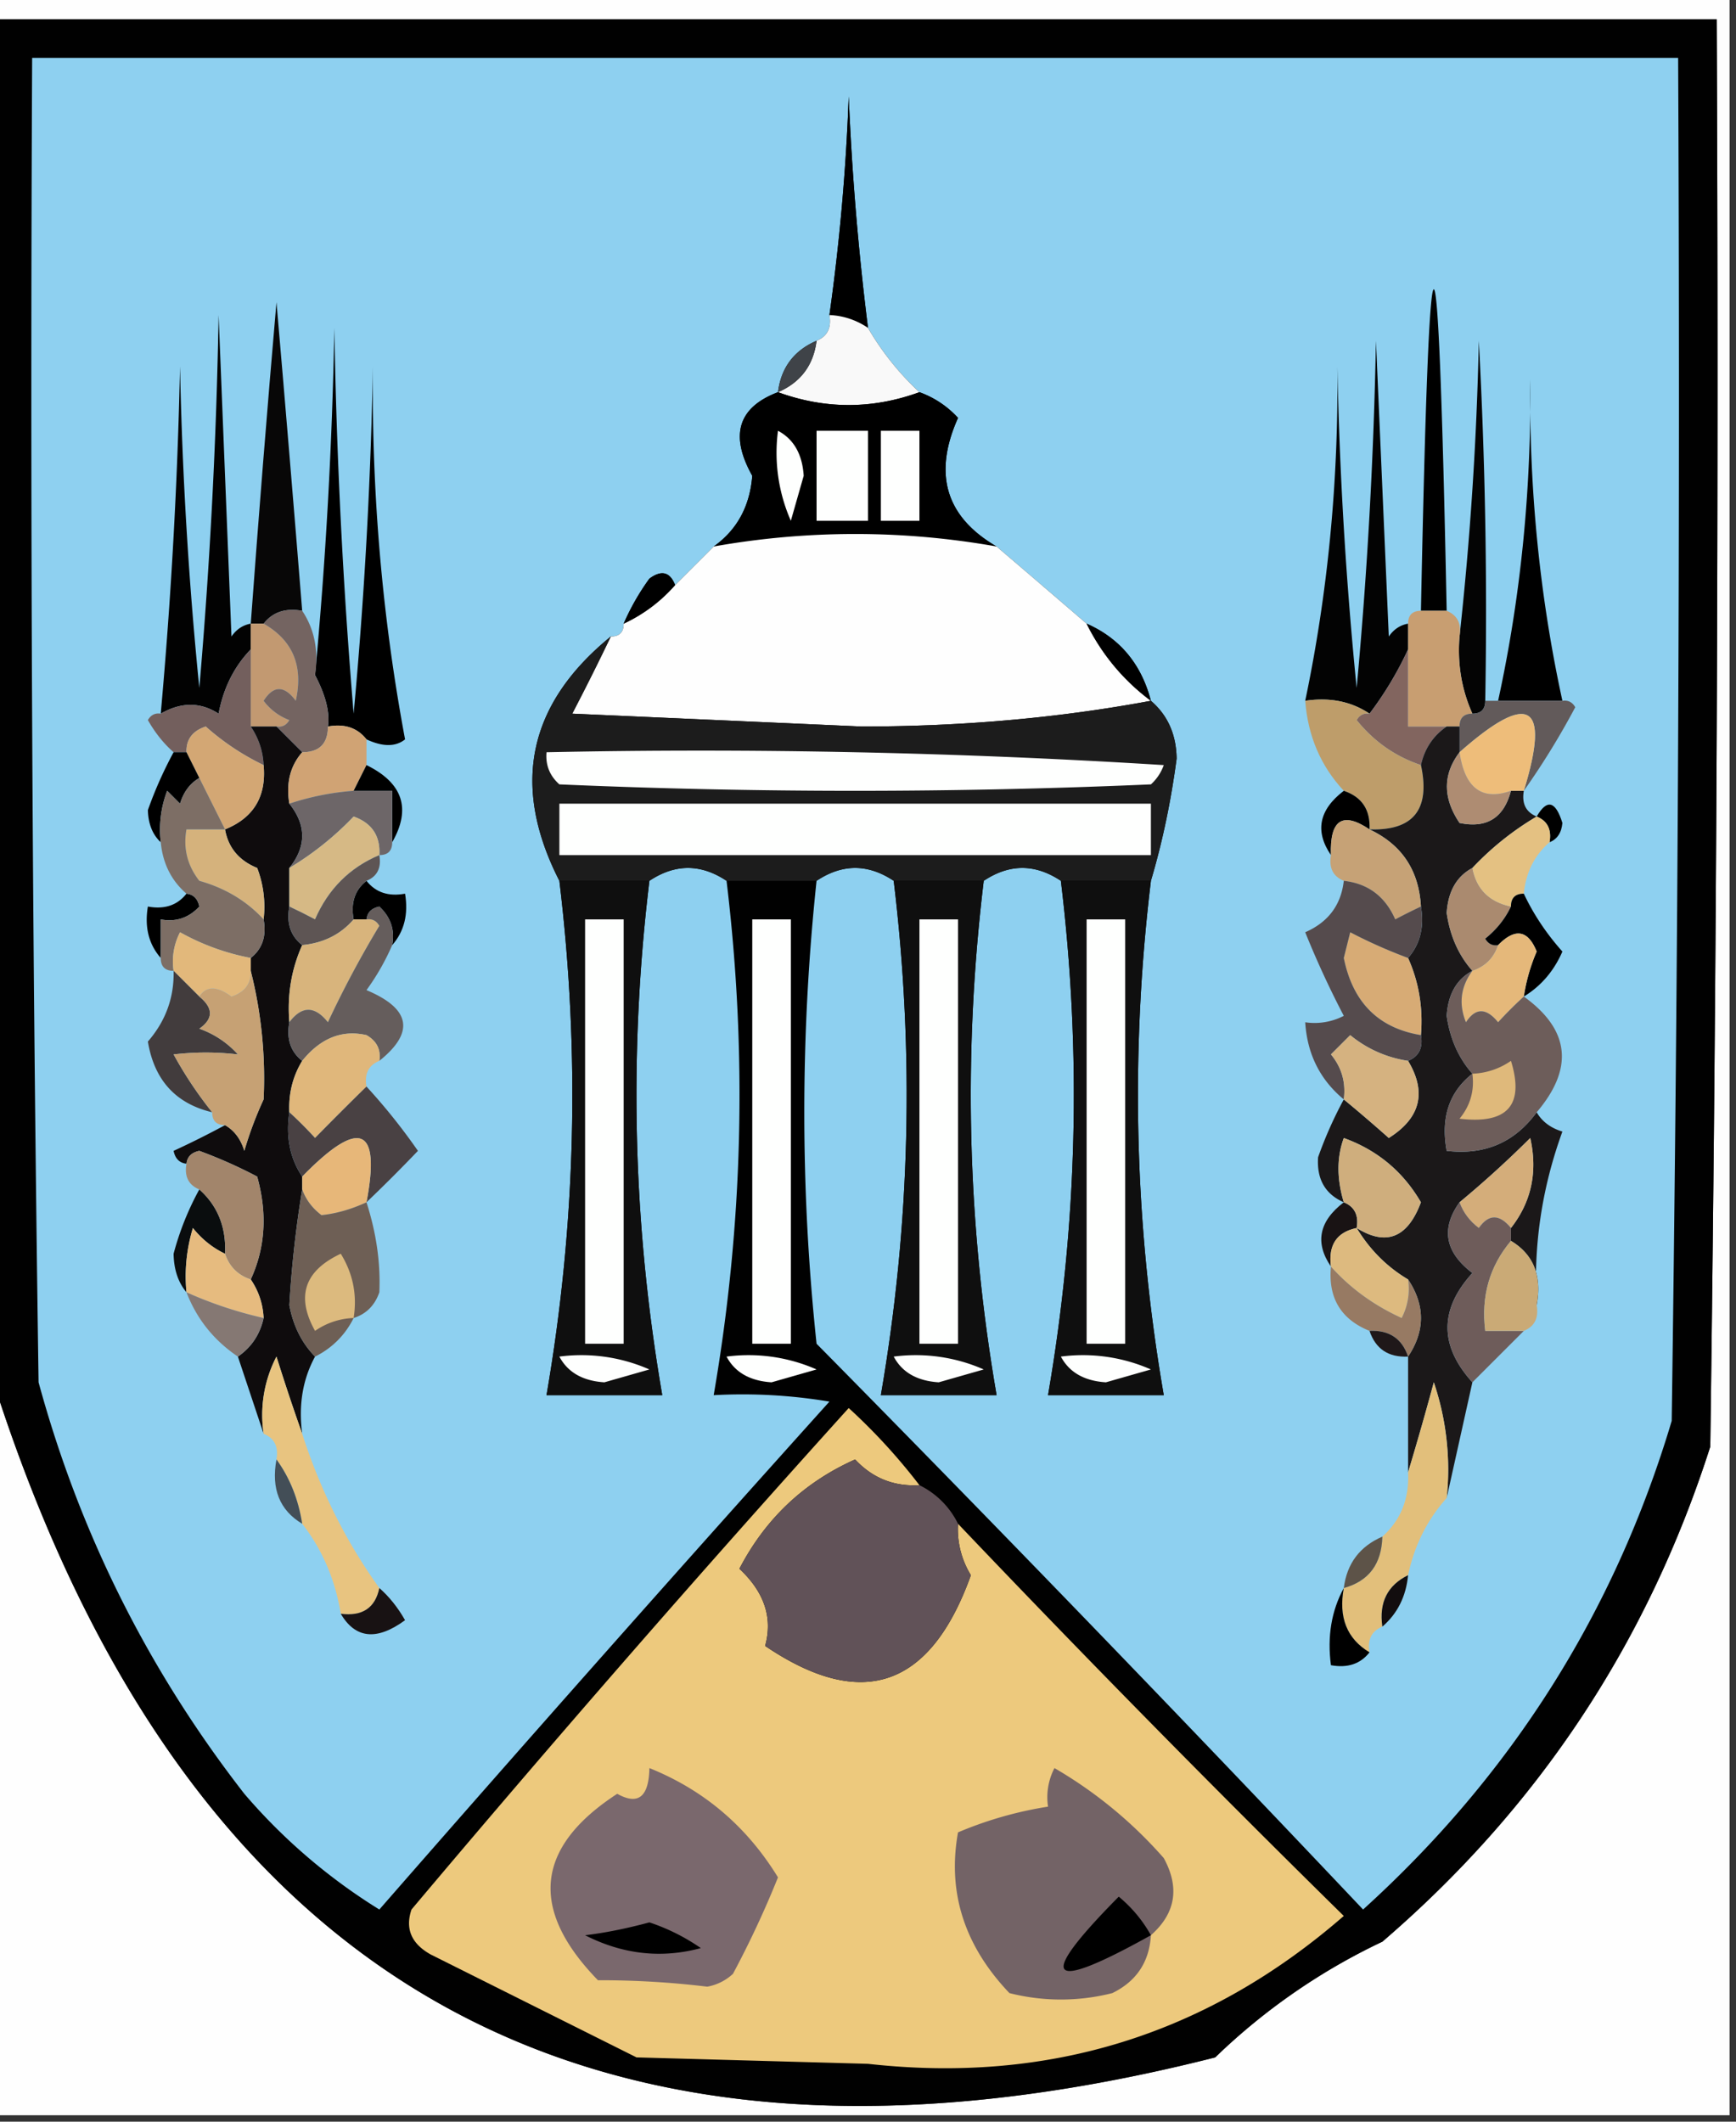 <svg xmlns="http://www.w3.org/2000/svg" width="135" height="165" style="shape-rendering:geometricPrecision;text-rendering:geometricPrecision;image-rendering:optimizeQuality;fill-rule:evenodd;clip-rule:evenodd"><rect width="100%" height="100%" fill="#333333" stroke="none"/><path style="opacity:1" fill="#fefefe" d="M-.5-.5h135v165H-.5v-57c15.13 47.235 46.797 64.735 95 52.5a48.496 48.496 0 0 1 13-9c12.127-10.419 20.627-23.252 25.5-38.5.5-36.999.667-73.999.5-111H-.5v-2z"/><path style="opacity:1" fill="#010101" d="M-.5 1.5h134c.167 37.002 0 74.001-.5 111-4.873 15.248-13.373 28.081-25.5 38.5a48.496 48.496 0 0 0-13 9c-48.203 12.235-79.87-5.265-95-52.5V1.5z"/><path style="opacity:1" fill="#8ed0f0" d="M63.5 68.5c2-1.333 4-1.333 6 0 1.62 13.416 1.287 26.75-1 40h9c-2.287-13.25-2.62-26.584-1-40 2-1.333 4-1.333 6 0 1.62 13.416 1.287 26.75-1 40h9c-2.287-13.25-2.62-26.584-1-40 .888-2.983 1.554-6.15 2-9.5-.025-1.876-.691-3.376-2-4.5-.747-2.861-2.414-4.861-5-6-2.359-2.03-4.692-4.03-7-6-3.953-2.302-4.953-5.636-3-10a7.467 7.467 0 0 0-3-2 21.628 21.628 0 0 1-4-5 216.93 216.93 0 0 1-1.5-18 165.201 165.201 0 0 1-1.5 17c.172.992-.162 1.658-1 2-1.762.762-2.762 2.096-3 4-3.104 1.176-3.77 3.343-2 6.5-.185 2.376-1.185 4.21-3 5.5l-3 3c-.397-1.025-1.063-1.192-2-.5a18.492 18.492 0 0 0-2 3.5c0 .667-.333 1-1 1-6.452 5.258-7.785 11.59-4 19 1.62 13.416 1.287 26.75-1 40h9c-2.287-13.25-2.62-26.584-1-40 2-1.333 4-1.333 6 0 1.62 13.416 1.287 26.75-1 40a40.911 40.911 0 0 1 9 .5 3552.192 3552.192 0 0 0-35 39.5 44.904 44.904 0 0 1-10.5-9c-7.47-9.608-12.804-20.274-16-32-.5-34.332-.667-68.665-.5-103h128c.167 35.335 0 70.668-.5 106-4.433 14.853-12.433 27.52-24 38a2888.681 2888.681 0 0 0-42.5-44 170.341 170.341 0 0 1 0-36z"/><path style="opacity:1" d="M67.5 25.5a5.728 5.728 0 0 0-3-1 165.201 165.201 0 0 0 1.5-17 216.93 216.93 0 0 0 1.5 18zM112.5 47.5h-2c.667-33.333 1.333-33.333 2 0z"/><path style="opacity:1" fill="#080707" d="M23.5 47.5c-1.291-.237-2.291.096-3 1h-1c.609-8.308 1.275-16.641 2-25 .696 8.057 1.362 16.057 2 24z"/><path style="opacity:1" fill="#020202" d="M19.5 48.5v2c-1.293 1.342-2.126 3.009-2.5 5-1.414-.913-2.914-.913-4.5 0a393.87 393.87 0 0 0 1.5-27c.168 8.353.668 16.687 1.5 25a422.752 422.752 0 0 0 1.5-29l1 25c.383-.556.883-.89 1.5-1z"/><path style="opacity:1" fill="#f9f9f9" d="M64.5 24.5a5.728 5.728 0 0 1 3 1 21.628 21.628 0 0 0 4 5c-3.667 1.333-7.333 1.333-11 0 1.762-.762 2.762-2.096 3-4 .838-.342 1.172-1.008 1-2z"/><path style="opacity:1" d="M28.5 57.5c-.709-.904-1.709-1.237-3-1 .162-1.092-.172-2.425-1-4a359.66 359.66 0 0 0 1.5-27 452.225 452.225 0 0 0 1.5 30 366.656 366.656 0 0 0 1.5-27c-.107 9.854.726 19.52 2.5 29-.733.587-1.733.587-3 0z"/><path style="opacity:1" fill="#030303" d="M109.5 48.5v2a27.218 27.218 0 0 1-3 5c-1.419-.951-3.085-1.285-5-1 1.762-8.407 2.595-17.073 2.5-26 .168 8.353.668 16.687 1.5 25a366.656 366.656 0 0 0 1.5-27l1 23c.383-.556.883-.89 1.5-1z"/><path style="opacity:1" fill="#040404" d="M115.5 54.5c0 .667-.333 1-1 1-.841-1.88-1.175-3.88-1-6a260.622 260.622 0 0 0 1.5-23c.5 9.327.666 18.66.5 28z"/><path style="opacity:1" fill="#3f4348" d="M63.5 26.5c-.238 1.904-1.238 3.238-3 4 .238-1.904 1.238-3.238 3-4z"/><path style="opacity:1" d="M121.5 54.5h-5c1.759-8.071 2.592-16.404 2.5-25-.092 8.596.741 16.929 2.5 25zM60.5 30.5c3.667 1.333 7.333 1.333 11 0a7.467 7.467 0 0 1 3 2c-1.953 4.364-.953 7.698 3 10a62.748 62.748 0 0 0-22 0c1.815-1.29 2.815-3.124 3-5.5-1.77-3.157-1.104-5.324 2-6.5z"/><path style="opacity:1" fill="#fefffe" d="M60.5 33.5c1.225.652 1.892 1.819 2 3.5l-1 3.5a13.117 13.117 0 0 1-1-7zM63.5 33.5h4v7h-4v-7zM68.5 33.5h3v7h-3v-7z"/><path style="opacity:1" fill="#fefefe" d="M77.5 42.5c2.308 1.97 4.641 3.97 7 6 1.2 2.41 2.867 4.41 5 6-7.136 1.33-14.636 1.998-22.5 2l-22.5-1a199.631 199.631 0 0 0 3-6c.667 0 1-.333 1-1a12.066 12.066 0 0 0 4-3l3-3a62.748 62.748 0 0 1 22 0z"/><path style="opacity:1" d="M52.5 45.5a12.066 12.066 0 0 1-4 3 18.492 18.492 0 0 1 2-3.5c.937-.692 1.603-.525 2 .5zM84.5 48.5c2.586 1.139 4.253 3.139 5 6a16.627 16.627 0 0 1-5-6z"/><path style="opacity:1" fill="#c29971" d="M19.5 48.5h1c2.272 1.297 3.105 3.297 2.5 6-.893-1.211-1.726-1.211-2.5 0a4.452 4.452 0 0 0 2 1.5c-.228.399-.562.565-1 .5h-2v-8z"/><path style="opacity:1" fill="#82655f" d="M109.5 50.5v6h3c-1.051.722-1.718 1.722-2 3-1.987-.664-3.654-1.83-5-3.5.228-.399.562-.565 1-.5a27.218 27.218 0 0 0 3-5z"/><path style="opacity:1" fill="#1c1c1c" d="M47.5 49.5a199.631 199.631 0 0 1-3 6l22.5 1c7.864-.002 15.364-.67 22.5-2 1.309 1.124 1.975 2.624 2 4.5-.446 3.35-1.112 6.517-2 9.5h-7c-2-1.333-4-1.333-6 0h-7c-2-1.333-4-1.333-6 0h-7c-2-1.333-4-1.333-6 0h-7c-3.785-7.41-2.452-13.742 4-19z"/><path style="opacity:1" fill="#746461" d="M20.5 48.5c.709-.904 1.709-1.237 3-1 .951 1.419 1.285 3.085 1 5 .828 1.575 1.162 2.908 1 4 0 1.333-.667 2-2 2l-2-2c.438.065.772-.101 1-.5a4.452 4.452 0 0 1-2-1.5c.774-1.211 1.607-1.211 2.5 0 .605-2.703-.228-4.703-2.5-6z"/><path style="opacity:1" fill="#be9d6a" d="M101.5 54.5c1.915-.285 3.581.049 5 1-.438-.065-.772.101-1 .5 1.346 1.67 3.013 2.836 5 3.5.744 3.45-.59 5.116-4 5 .073-1.527-.594-2.527-2-3-1.793-1.926-2.793-4.26-3-7z"/><path style="opacity:1" fill="#c89e71" d="M110.5 47.5h2c.838.342 1.172 1.008 1 2-.175 2.12.159 4.12 1 6-.667 0-1 .333-1 1h-4v-8c0-.667.333-1 1-1z"/><path style="opacity:1" fill="#625a5a" d="M115.5 54.5h6c.438-.065.772.101 1 .5a59.784 59.784 0 0 1-4 6.5c2.089-6.792.422-7.792-5-3v-2c0-.667.333-1 1-1s1-.333 1-1z"/><path style="opacity:1" fill="#735f5d" d="M19.5 50.5v6c.61.891.943 1.891 1 3a19.345 19.345 0 0 1-4.5-3c-1.03.336-1.53 1.003-1.5 2h-1c-.767-.672-1.434-1.505-2-2.5.228-.399.562-.565 1-.5 1.586-.913 3.086-.913 4.5 0 .374-1.991 1.207-3.658 2.5-5z"/><path style="opacity:1" fill="#0f0c0d" d="M19.5 56.5h2l2 2c-.934 1.068-1.268 2.401-1 4 1.333 1.667 1.333 3.333 0 5v3c-.237 1.291.096 2.291 1 3-.841 1.88-1.175 3.88-1 6-.237 1.291.096 2.291 1 3-.734 1.208-1.067 2.541-1 4-.285 1.915.049 3.581 1 5v1a86.81 86.81 0 0 0-1 9c.303 1.614.97 2.948 2 4-.961 1.765-1.295 3.765-1 6a168.724 168.724 0 0 1-2-6 9.864 9.864 0 0 0-1 6l-2-6c1.051-.722 1.718-1.722 2-3a5.728 5.728 0 0 0-1-3c1.134-2.466 1.3-5.133.5-8a37.12 37.12 0 0 0-4.5-2c-.607.124-.94.457-1 1-.543-.06-.876-.393-1-1a70.679 70.679 0 0 0 4-2c.722.418 1.222 1.084 1.5 2a28.83 28.83 0 0 1 1.5-4 34.186 34.186 0 0 0-1-10v-1c.904-.709 1.237-1.709 1-3a8.434 8.434 0 0 0-.5-4c-1.417-.578-2.25-1.578-2.5-3 2.227-.9 3.227-2.567 3-5a5.728 5.728 0 0 0-1-3z"/><path style="opacity:1" fill="#1b1819" d="M112.5 56.5h1v2c-1.307 1.723-1.307 3.556 0 5.5 2.114.442 3.448-.391 4-2.5h1c-.172.992.162 1.658 1 2a22.763 22.763 0 0 0-5 4c-1.225.652-1.892 1.819-2 3.5.259 1.787.925 3.287 2 4.5-1.225.652-1.892 1.819-2 3.5.259 1.787.925 3.287 2 4.5-1.808 1.418-2.475 3.418-2 6 2.953.35 5.287-.65 7-3 .418.722 1.084 1.222 2 1.5-1.602 4.402-2.268 8.902-2 13.5.423-2.281-.244-3.948-2-5v-1c1.588-2.027 2.088-4.36 1.5-7a81.285 81.285 0 0 1-5.5 5c-1.465 2.046-1.132 3.88 1 5.5-2.575 2.826-2.575 5.659 0 8.5l-2 9a21.127 21.127 0 0 0-1-9 246.697 246.697 0 0 1-2 7v-9c1.333-2 1.333-4 0-6-1.639-.972-2.973-2.306-4-4 2.299 1.432 3.965.766 5-2-1.391-2.39-3.391-4.057-6-5-.552 1.503-.552 3.17 0 5-1.447-.634-2.113-1.8-2-3.5a31.535 31.535 0 0 1 2-4.5c1.159.956 2.326 1.956 3.5 3 2.465-1.554 2.965-3.554 1.5-6 .838-.342 1.172-1.008 1-2 .175-2.12-.159-4.12-1-6 .934-1.068 1.268-2.401 1-4-.157-2.818-1.491-4.818-4-6 3.41.116 4.744-1.55 4-5 .282-1.278.949-2.278 2-3z"/><path style="opacity:1" fill="#d3a774" d="M20.5 59.5c.227 2.433-.773 4.1-3 5l-2-4-1-2c-.03-.997.47-1.664 1.5-2a19.345 19.345 0 0 0 4.5 3z"/><path style="opacity:1" fill="#eebd7a" d="M118.5 61.5h-1c-2.256.792-3.59-.208-4-3 5.422-4.792 7.089-3.792 5 3z"/><path style="opacity:1" d="M13.5 58.5h1l1 2c-.722.417-1.222 1.084-1.5 2l-1-1a8.434 8.434 0 0 0-.5 4c-.639-.597-.972-1.43-1-2.5a31.501 31.501 0 0 1 2-4.5z"/><path style="opacity:1" fill="#d0a374" d="M25.5 56.5c1.291-.237 2.291.096 3 1v2l-1 2a20.677 20.677 0 0 0-5 1c-.268-1.599.066-2.932 1-4 1.333 0 2-.667 2-2z"/><path style="opacity:1" fill="#fefffe" d="M42.5 58.5c16.014-.333 32.014 0 48 1a3.646 3.646 0 0 1-1 1.5 529.224 529.224 0 0 1-46 0c-.752-.67-1.086-1.504-1-2.5z"/><path style="opacity:1" d="M28.5 59.5c2.826 1.387 3.493 3.387 2 6v-4h-3l1-2z"/><path style="opacity:1" fill="#ae8c72" d="M113.5 58.5c.41 2.792 1.744 3.792 4 3-.552 2.109-1.886 2.942-4 2.5-1.307-1.944-1.307-3.777 0-5.5z"/><path style="opacity:1" d="M104.5 61.5c1.406.473 2.073 1.473 2 3-2.098-1.414-3.098-.748-3 2-1.265-1.857-.932-3.524 1-5z"/><path style="opacity:1" fill="#fefffe" d="M43.5 62.5h46v4h-46v-4z"/><path style="opacity:1" d="M119.5 63.5c.802-1.385 1.469-1.218 2 .5-.07.765-.403 1.265-1 1.5.172-.992-.162-1.658-1-2z"/><path style="opacity:1" fill="#6d6668" d="M27.5 61.5h3v4c0 .667-.333 1-1 1 .085-1.495-.581-2.495-2-3a23.732 23.732 0 0 1-5 4c1.333-1.667 1.333-3.333 0-5a20.677 20.677 0 0 1 5-1z"/><path style="opacity:1" fill="#d5b27c" d="M17.5 64.5c.25 1.422 1.083 2.422 2.5 3a8.434 8.434 0 0 1 .5 4c-1.324-1.435-2.99-2.435-5-3-.929-1.189-1.262-2.522-1-4h3z"/><path style="opacity:1" fill="#d6b985" d="M29.5 66.5c-2.312.978-3.978 2.645-5 5a44.358 44.358 0 0 0-2-1v-3a23.732 23.732 0 0 0 5-4c1.419.505 2.085 1.505 2 3z"/><path style="opacity:1" fill="#c6a276" d="M106.5 64.5c2.509 1.182 3.843 3.182 4 6-.65.304-1.317.637-2 1-.783-1.788-2.116-2.788-4-3-.838-.342-1.172-1.008-1-2-.098-2.748.902-3.414 3-2z"/><path style="opacity:1" fill="#aa8a6f" d="M114.5 67.5c.31 1.644 1.31 2.644 3 3-.453.958-1.119 1.792-2 2.5.228.399.562.565 1 .5-.333 1-1 1.667-2 2-1.075-1.213-1.741-2.713-2-4.5.108-1.681.775-2.848 2-3.5z"/><path style="opacity:1" fill="#e4c182" d="M119.5 63.5c.838.342 1.172 1.008 1 2-1.174 1.014-1.84 2.347-2 4-.667 0-1 .333-1 1-1.69-.356-2.69-1.356-3-3a22.763 22.763 0 0 1 5-4z"/><path style="opacity:1" d="M28.5 68.5c.709.904 1.709 1.237 3 1 .268 1.599-.066 2.932-1 4 .219-1.175-.114-2.175-1-3-.607.124-.94.457-1 1h-1c-.237-1.291.096-2.291 1-3z"/><path style="opacity:1" fill="#0f0f0f" d="M43.5 68.5h7c-1.62 13.416-1.287 26.75 1 40h-9c2.287-13.25 2.62-26.584 1-40zM69.5 68.5h7c-1.62 13.416-1.287 26.75 1 40h-9c2.287-13.25 2.62-26.584 1-40zM82.5 68.5h7c-1.62 13.416-1.287 26.75 1 40h-9c2.287-13.25 2.62-26.584 1-40z"/><path style="opacity:1" d="M14.5 69.5c.543.06.876.393 1 1-.825.886-1.825 1.219-3 1v3c-.934-1.068-1.268-2.401-1-4 1.291.237 2.291-.096 3-1zM118.5 69.5c.752 1.6 1.752 3.1 3 4.5-.663 1.519-1.663 2.685-3 3.5a14.102 14.102 0 0 1 1-3.5c-.676-1.683-1.676-1.85-3-.5-.438.065-.772-.101-1-.5.881-.708 1.547-1.542 2-2.5 0-.667.333-1 1-1z"/><path style="opacity:1" fill="#7d6e65" d="m15.5 60.5 2 4h-3c-.262 1.478.071 2.811 1 4 2.01.565 3.676 1.565 5 3 .237 1.291-.096 2.291-1 3a18.166 18.166 0 0 1-5.5-2 4.932 4.932 0 0 0-.5 3c-.667 0-1-.333-1-1v-3c1.175.219 2.175-.114 3-1-.124-.607-.457-.94-1-1-1.174-1.014-1.84-2.347-2-4a8.434 8.434 0 0 1 .5-4l1 1c.278-.916.778-1.583 1.5-2z"/><path style="opacity:1" fill="#5e5554" d="M29.5 66.5c.172.992-.162 1.658-1 2-.904.709-1.237 1.709-1 3-1.014 1.174-2.347 1.84-4 2-.904-.709-1.237-1.709-1-3 .65.304 1.317.637 2 1 1.022-2.355 2.688-4.022 5-5z"/><path style="opacity:1" fill="#fefffe" d="M45.5 71.5h3v33h-3v-33zM58.5 71.5h3v33h-3v-33zM71.5 71.5h3v33h-3v-33zM84.5 71.5h3v33h-3v-33z"/><path style="opacity:1" fill="#e2b87b" d="M19.5 74.5v1c.03.997-.47 1.664-1.5 2-1.13-.835-1.964-.835-2.5 0l-2-2a4.932 4.932 0 0 1 .5-3 18.166 18.166 0 0 0 5.5 2z"/><path style="opacity:1" fill="#d7ab75" d="M109.5 74.5c.841 1.88 1.175 3.88 1 6-3.303-.542-5.303-2.542-6-6l.5-2c1.47.767 2.97 1.433 4.5 2z"/><path style="opacity:1" fill="#d8b47c" d="M27.5 71.5h1c.438-.065.772.101 1 .5a80.24 80.24 0 0 0-4 7.5c-1.027-1.291-2.027-1.291-3 0-.175-2.12.159-4.12 1-6 1.653-.16 2.986-.826 4-2z"/><path style="opacity:1" fill="#e5b87a" d="M118.5 77.5a31.12 31.12 0 0 0-2 2c-.925-1.14-1.759-1.14-2.5 0-.579-1.428-.412-2.762.5-4 1-.333 1.667-1 2-2 1.324-1.35 2.324-1.183 3 .5a14.102 14.102 0 0 0-1 3.5z"/><path style="opacity:1" fill="#554b4d" d="M104.5 68.5c1.884.212 3.217 1.212 4 3 .683-.363 1.35-.696 2-1 .268 1.599-.066 2.932-1 4a39.098 39.098 0 0 1-4.5-2l-.5 2c.697 3.458 2.697 5.458 6 6 .172.992-.162 1.658-1 2a9.175 9.175 0 0 1-4.5-2l-1.5 1.5c.837 1.011 1.17 2.178 1 3.5-1.846-1.53-2.846-3.53-3-6a4.932 4.932 0 0 0 3-.5 72.871 72.871 0 0 1-3-6.5c1.788-.783 2.788-2.116 3-4z"/><path style="opacity:1" fill="#655d5c" d="M28.5 71.5c.06-.543.393-.876 1-1 .886.825 1.219 1.825 1 3a18.492 18.492 0 0 1-2 3.5c3.438 1.445 3.771 3.278 1 5.5.13-.876-.203-1.543-1-2-1.903-.435-3.57.232-5 2-.904-.709-1.237-1.709-1-3 .973-1.291 1.973-1.291 3 0a80.24 80.24 0 0 1 4-7.5c-.228-.399-.562-.565-1-.5z"/><path style="opacity:1" fill="#423c3d" d="m13.5 75.5 2 2c1.098.897 1.098 1.73 0 2.5a7.291 7.291 0 0 1 3 2 21.405 21.405 0 0 0-5 0 30.85 30.85 0 0 0 3 4.5c-2.839-.676-4.505-2.509-5-5.5 1.385-1.597 2.051-3.43 2-5.5z"/><path style="opacity:1" fill="#e0b77b" d="M29.5 82.5c-.838.342-1.172 1.008-1 2-1.327 1.3-2.66 2.633-4 4a30.943 30.943 0 0 0-2-2c-.067-1.459.266-2.792 1-4 1.43-1.768 3.097-2.435 5-2 .797.457 1.13 1.124 1 2z"/><path style="opacity:1" fill="#6d5d5a" d="M114.5 75.5c-.912 1.238-1.079 2.572-.5 4 .741-1.14 1.575-1.14 2.5 0a31.12 31.12 0 0 1 2-2c3.579 2.577 3.912 5.577 1 9-1.713 2.35-4.047 3.35-7 3-.475-2.582.192-4.582 2-6-1.075-1.213-1.741-2.713-2-4.5.108-1.681.775-2.848 2-3.5z"/><path style="opacity:1" fill="#d5b280" d="M109.5 82.5c1.465 2.446.965 4.446-1.5 6a123.492 123.492 0 0 0-3.5-3c.17-1.322-.163-2.489-1-3.5l1.5-1.5a9.175 9.175 0 0 0 4.5 2z"/><path style="opacity:1" fill="#c6a174" d="M19.5 75.5a34.186 34.186 0 0 1 1 10 28.83 28.83 0 0 0-1.5 4c-.278-.916-.778-1.582-1.5-2-.667 0-1-.333-1-1a30.85 30.85 0 0 1-3-4.5 21.405 21.405 0 0 1 5 0 7.291 7.291 0 0 0-3-2c1.098-.77 1.098-1.603 0-2.5.536-.835 1.37-.835 2.5 0 1.03-.336 1.53-1.003 1.5-2z"/><path style="opacity:1" fill="#dfb97b" d="M114.5 83.5a5.577 5.577 0 0 0 3-1c1.063 3.444-.271 4.944-4 4.5.837-1.011 1.17-2.178 1-3.5z"/><path style="opacity:1" fill="#494143" d="M28.5 84.5a46.919 46.919 0 0 1 4 5 124.136 124.136 0 0 1-4 4c1.123-5.899-.544-6.566-5-2-.951-1.419-1.285-3.085-1-5 .651.59 1.318 1.257 2 2 1.34-1.367 2.673-2.7 4-4z"/><path style="opacity:1" fill="#e7b779" d="M28.5 93.5c-1.189.548-2.355.88-3.5 1-.717-.544-1.217-1.21-1.5-2v-1c4.456-4.566 6.123-3.899 5 2z"/><path style="opacity:1" fill="#d4ad7a" d="M117.5 95.5c-.897-1.098-1.73-1.098-2.5 0-.717-.544-1.217-1.21-1.5-2a81.285 81.285 0 0 0 5.5-5c.588 2.64.088 4.973-1.5 7z"/><path style="opacity:1" fill="#0a0d0e" d="M15.5 92.5c1.431 1.28 2.098 2.947 2 5-.958-.453-1.792-1.12-2.5-2-.493 1.634-.66 3.3-.5 5-.647-.774-.98-1.774-1-3a22.211 22.211 0 0 1 2-5z"/><path style="opacity:1" fill="#a2856b" d="M19.5 99.5c-1-.333-1.667-1-2-2 .098-2.053-.569-3.72-2-5-.838-.342-1.172-1.008-1-2 .06-.543.393-.876 1-1a37.12 37.12 0 0 1 4.5 2c.8 2.867.634 5.534-.5 8z"/><path style="opacity:1" fill="#191314" d="M104.5 93.5c.838.342 1.172 1.008 1 2-1.548.321-2.215 1.321-2 3-1.265-1.857-.932-3.524 1-5z"/><path style="opacity:1" fill="#cfae7d" d="M105.5 95.5c.172-.992-.162-1.658-1-2-.552-1.83-.552-3.497 0-5 2.609.943 4.609 2.61 6 5-1.035 2.766-2.701 3.432-5 2z"/><path style="opacity:1" fill="#6e5f55" d="M23.5 92.5c.283.79.783 1.456 1.5 2 1.145-.12 2.311-.452 3.5-1 .768 2.4 1.102 4.733 1 7-.355 1.022-1.022 1.689-2 2a6.544 6.544 0 0 1-3 3c-1.03-1.052-1.697-2.386-2-4 .18-3.05.514-6.05 1-9z"/><path style="opacity:1" fill="#6e5c5a" d="M113.5 93.5c.283.79.783 1.456 1.5 2 .77-1.098 1.603-1.098 2.5 0v1c-1.668 1.979-2.334 4.312-2 7h3l-4 4c-2.575-2.841-2.575-5.674 0-8.5-2.132-1.62-2.465-3.454-1-5.5z"/><path style="opacity:1" fill="#e6bb7f" d="M17.5 97.5c.333 1 1 1.667 2 2 .61.891.943 1.891 1 3a31.705 31.705 0 0 1-6-2c-.16-1.7.007-3.366.5-5 .708.88 1.542 1.547 2.5 2z"/><path style="opacity:1" fill="#ddba7f" d="M105.5 95.5c1.027 1.694 2.361 3.028 4 4a4.934 4.934 0 0 1-.5 3c-2.167-.988-4-2.321-5.5-4-.215-1.679.452-2.679 2-3z"/><path style="opacity:1" fill="#caaa76" d="M117.5 96.5c1.756 1.052 2.423 2.719 2 5 .172.992-.162 1.658-1 2h-3c-.334-2.688.332-5.021 2-7z"/><path style="opacity:1" fill="#dcba7e" d="M27.5 102.5a5.575 5.575 0 0 0-3 1c-1.496-2.675-.83-4.675 2-6 .952 1.545 1.285 3.212 1 5z"/><path style="opacity:1" fill="#977a63" d="M103.5 98.5c1.5 1.679 3.333 3.012 5.5 4a4.934 4.934 0 0 0 .5-3c1.333 2 1.333 4 0 6-.473-1.406-1.473-2.073-3-2-2.227-.901-3.227-2.567-3-5z"/><path style="opacity:1" fill="#857873" d="M14.5 100.5a31.705 31.705 0 0 0 6 2c-.282 1.278-.949 2.278-2 3-1.867-1.26-3.2-2.927-4-5z"/><path style="opacity:1" fill="#1f1819" d="M106.5 103.5c1.527-.073 2.527.594 3 2-1.527.073-2.527-.594-3-2z"/><path style="opacity:1" fill="#fefffe" d="M43.5 105.5a13.115 13.115 0 0 1 7 1l-3.5 1c-1.681-.108-2.848-.775-3.5-2zM56.5 105.5a13.115 13.115 0 0 1 7 1l-3.5 1c-1.681-.108-2.848-.775-3.5-2zM69.5 105.5a13.115 13.115 0 0 1 7 1l-3.5 1c-1.681-.108-2.848-.775-3.5-2zM82.5 105.5a13.115 13.115 0 0 1 7 1l-3.5 1c-1.681-.108-2.848-.775-3.5-2z"/><path style="opacity:1" fill="#e2bf7b" d="M112.5 116.5c-1.508 1.681-2.508 3.681-3 6-1.604.787-2.271 2.12-2 4-.838.342-1.172 1.008-1 2-1.756-1.052-2.423-2.719-2-5 1.946-.535 2.946-1.868 3-4 1.431-1.28 2.098-2.947 2-5a246.697 246.697 0 0 0 2-7 21.127 21.127 0 0 1 1 9z"/><path style="opacity:1" fill="#e8c480" d="M23.5 111.5c1.412 4.397 3.412 8.397 6 12-.321 1.548-1.321 2.215-3 2-.435-2.657-1.435-4.991-3-7-.296-1.903-.962-3.57-2-5 .172-.992-.162-1.658-1-2a9.864 9.864 0 0 1 1-6 168.724 168.724 0 0 0 2 6z"/><path style="opacity:1" fill="#434e57" d="M21.5 113.5c1.038 1.43 1.704 3.097 2 5-1.756-1.052-2.423-2.719-2-5z"/><path style="opacity:1" fill="#edc97d" d="M71.5 115.5c-1.984.117-3.65-.55-5-2-3.977 1.775-6.977 4.609-9 8.5 1.941 1.816 2.608 3.816 2 6 7.525 5.096 12.859 3.262 16-5.5a6.846 6.846 0 0 1-1-4 1286.221 1286.221 0 0 0 30 30.5c-10.616 9.239-22.949 13.072-37 11.5l-18-.5-16-8c-1.507-.837-2.007-2.004-1.5-3.5a1484.062 1484.062 0 0 1 34-39 46.117 46.117 0 0 1 5.5 6z"/><path style="opacity:1" fill="#5d5348" d="M107.5 119.5c-.054 2.132-1.054 3.465-3 4 .238-1.904 1.238-3.238 3-4z"/><path style="opacity:1" fill="#181213" d="M29.5 123.5c.767.672 1.434 1.505 2 2.5-2.195 1.608-3.862 1.441-5-.5 1.679.215 2.679-.452 3-2z"/><path style="opacity:1" d="M104.5 123.5c-.423 2.281.244 3.948 2 5-.709.904-1.709 1.237-3 1-.295-2.235.039-4.235 1-6z"/><path style="opacity:1" fill="#120d0e" d="M109.5 122.5c-.16 1.653-.826 2.986-2 4-.271-1.88.396-3.213 2-4z"/><path style="opacity:1" fill="#615258" d="M71.5 115.5a6.544 6.544 0 0 1 3 3 6.846 6.846 0 0 0 1 4c-3.141 8.762-8.475 10.596-16 5.5.608-2.184-.059-4.184-2-6 2.023-3.891 5.023-6.725 9-8.5 1.35 1.45 3.016 2.117 5 2z"/><path style="opacity:1" fill="#736366" d="M89.5 150.5c-.124 2.082-1.124 3.582-3 4.5a16.242 16.242 0 0 1-8 0c-3.506-3.675-4.84-7.842-4-12.5a29.752 29.752 0 0 1 7-2 4.932 4.932 0 0 1 .5-3 34.026 34.026 0 0 1 8.5 7c1.257 2.299.923 4.299-1 6z"/><path style="opacity:1" fill="#7a686d" d="M50.5 137.5c4.24 1.706 7.574 4.539 10 8.5a75.996 75.996 0 0 1-3.5 7.5 3.944 3.944 0 0 1-2 1 68.994 68.994 0 0 0-8.5-.5c-5.372-5.522-4.872-10.355 1.5-14.5 1.626.912 2.459.245 2.5-2z"/><path style="opacity:1" d="M89.5 150.5c-8.123 4.529-8.957 3.529-2.5-3a10.51 10.51 0 0 1 2.5 3zM45.5 150.5c1.53-.181 3.196-.514 5-1a15.685 15.685 0 0 1 4 2c-3.062.826-6.062.493-9-1z"/></svg>